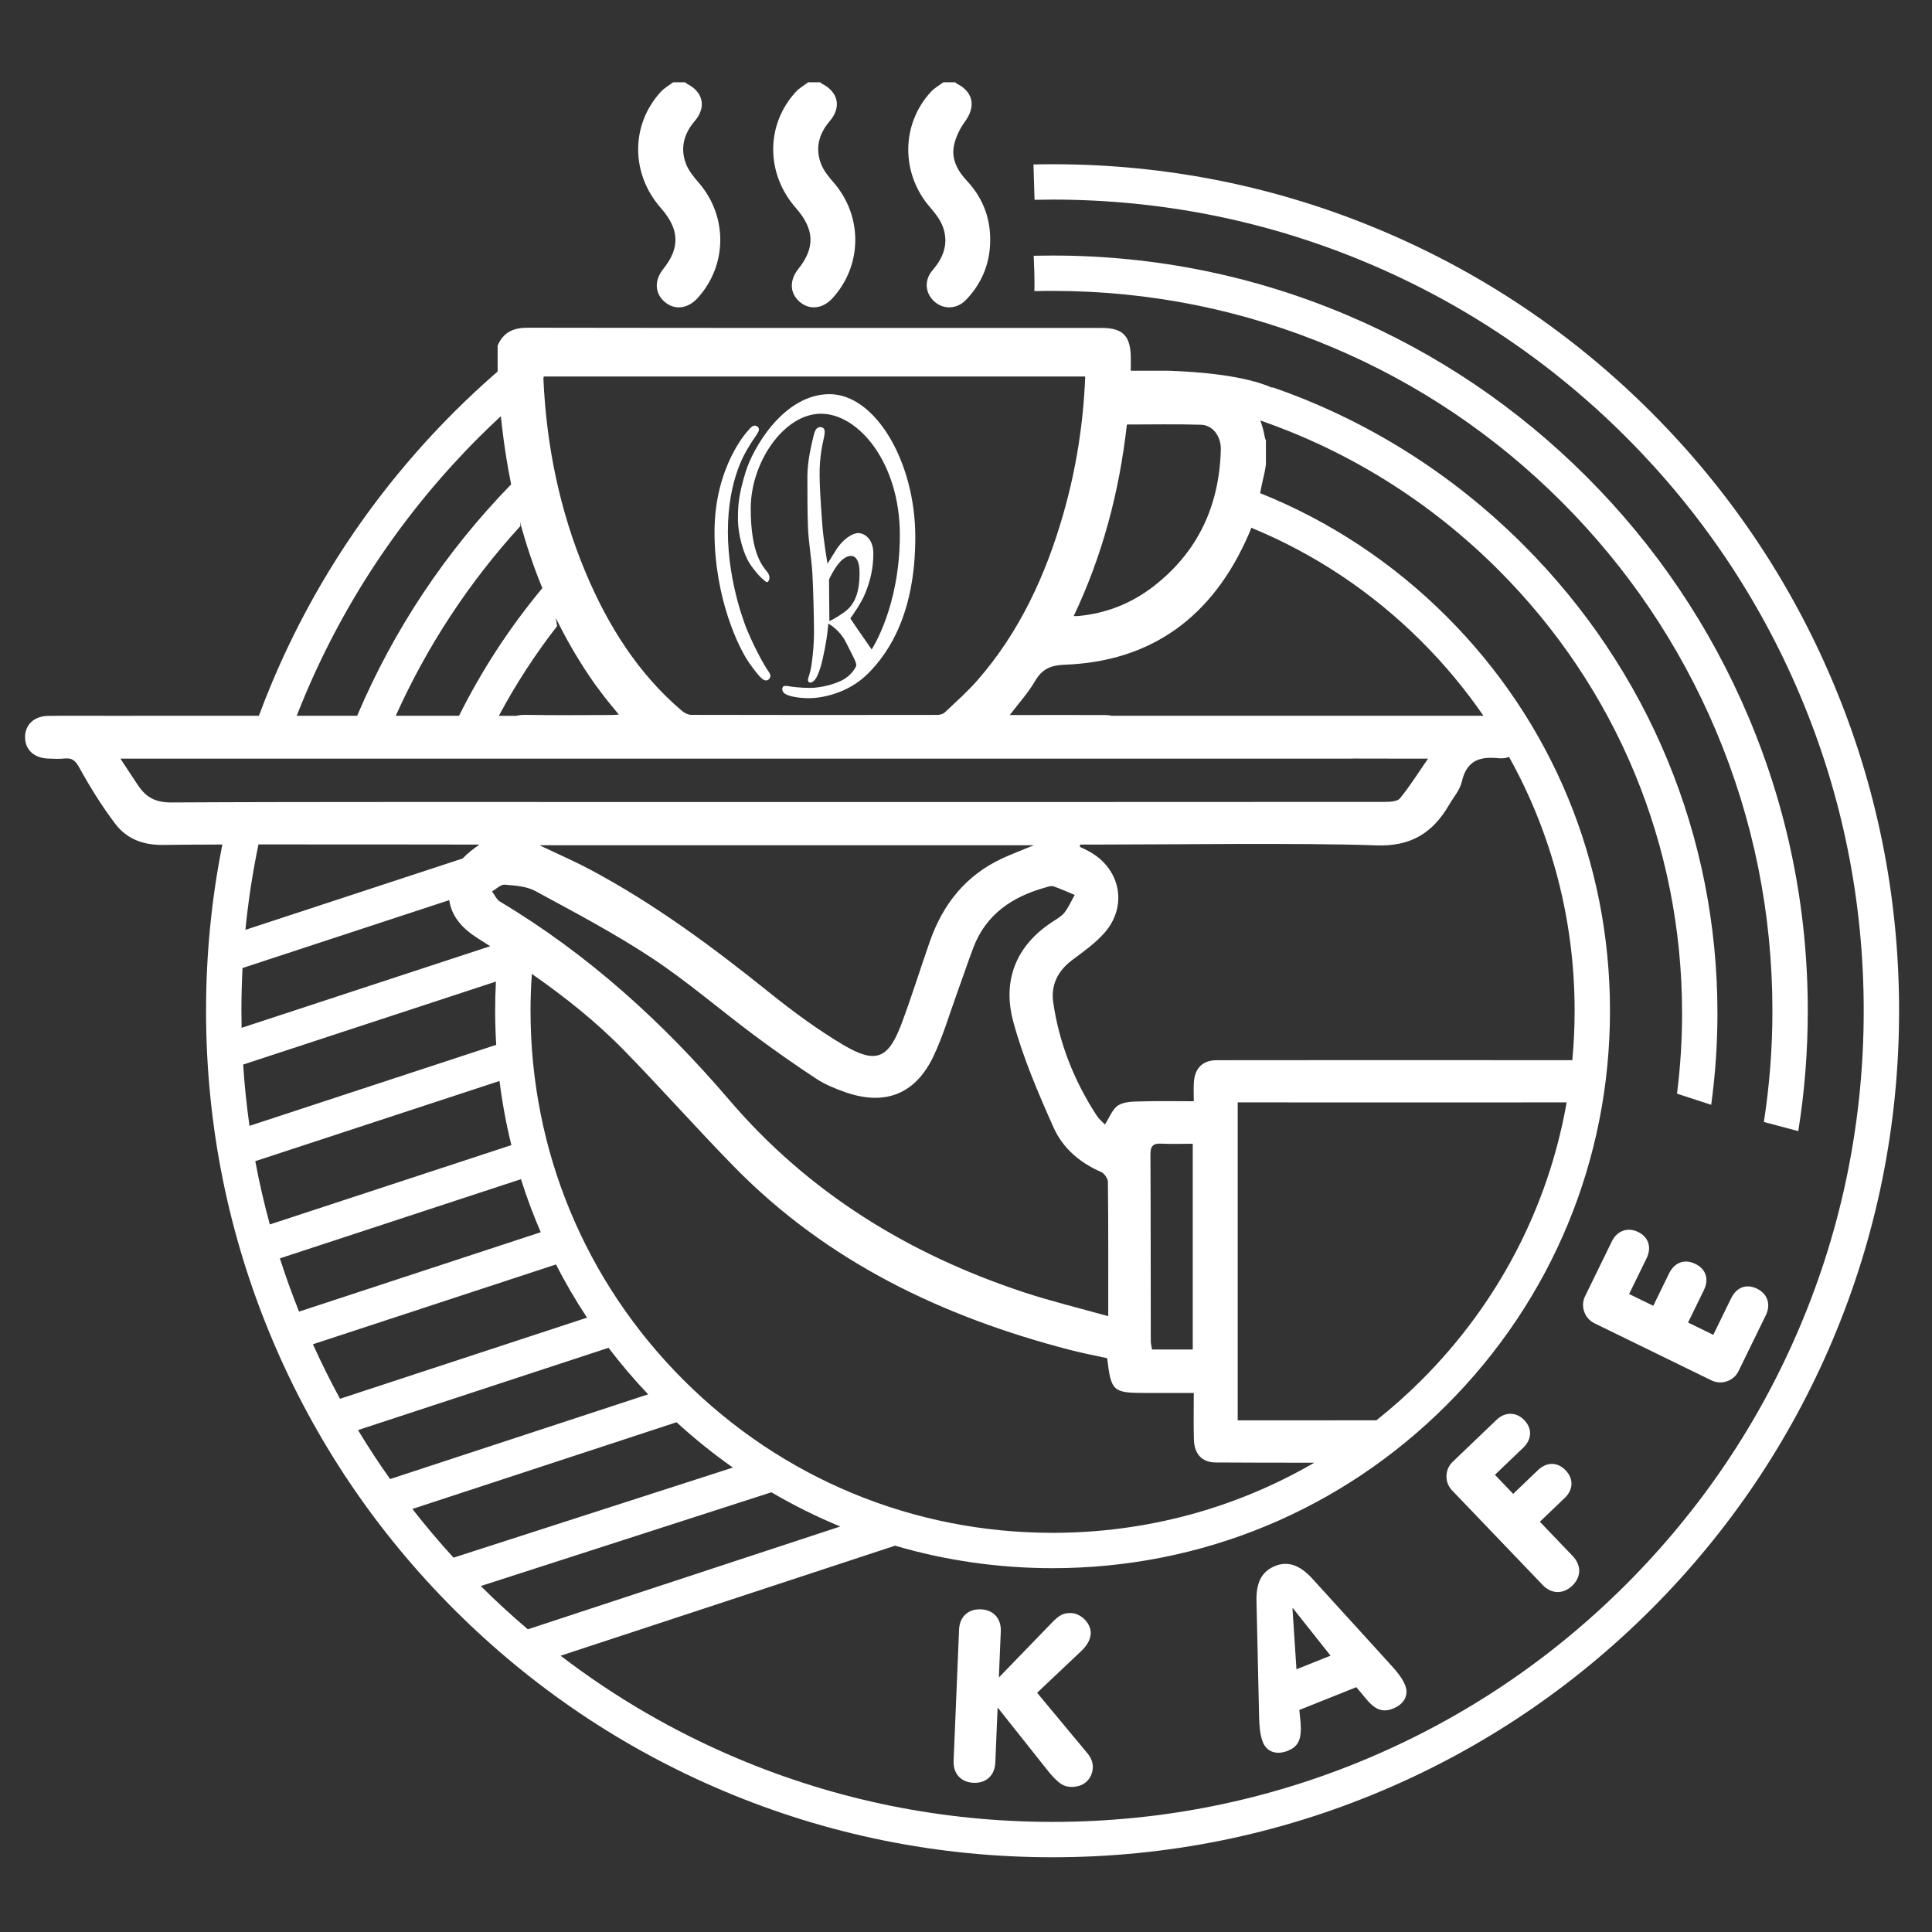 <?xml version="1.0" encoding="utf-8"?>
<!-- Generator: Adobe Illustrator 16.0.0, SVG Export Plug-In . SVG Version: 6.00 Build 0)  -->
<!DOCTYPE svg PUBLIC "-//W3C//DTD SVG 1.1//EN" "http://www.w3.org/Graphics/SVG/1.1/DTD/svg11.dtd">
<svg version="1.1" id="Layer_1" xmlns="http://www.w3.org/2000/svg" xmlns:xlink="http://www.w3.org/1999/xlink" x="0px" y="0px"
	 width="200px" height="200px" viewBox="0 0 200 200" enable-background="new 0 0 200 200" xml:space="preserve">
<rect x="0" y="0" width="200" height="200" fill="#333333" stroke="none"/>
<g>
	<path fill="#FFFFFF" d="M187.141,104.634c0-10.555-2.065-20.792-6.145-30.433c-3.938-9.309-9.574-17.669-16.753-24.849
		s-15.54-12.815-24.85-16.754c-9.64-4.077-19.878-6.144-30.431-6.144c-0.652,0-1.303,0.007-1.953,0.021
		c0.052,1.223,0.104,2.441,0.072,3.661c0.626-0.015,1.251-0.021,1.881-0.021c10.059,0,19.819,1.969,29.003,5.854
		c8.874,3.753,16.845,9.128,23.688,15.971c6.844,6.843,12.219,14.814,15.973,23.687c3.884,9.187,5.854,18.945,5.854,29.007
		c0,3.888-0.299,7.73-0.884,11.515l3.561,0.943C186.813,113.002,187.141,108.841,187.141,104.634z"/>
	<path fill="#FFFFFF" d="M189.705,70.522c-4.412-10.436-10.731-19.807-18.778-27.854c-8.047-8.047-17.421-14.367-27.856-18.779
		c-10.801-4.571-22.279-6.888-34.107-6.888c-0.661,0-1.32,0.01-1.979,0.024c0.032,1.22,0.075,2.441,0.111,3.66
		c0.621-0.013,1.242-0.023,1.867-0.023c11.337,0,22.332,2.22,32.684,6.598c9.999,4.229,18.979,10.284,26.69,17.997
		c7.712,7.714,13.766,16.693,17.996,26.692c4.379,10.351,6.598,21.348,6.598,32.685c0,11.335-2.219,22.334-6.598,32.682
		c-4.23,10.001-10.284,18.981-17.996,26.694c-7.712,7.71-16.691,13.768-26.69,17.995c-10.352,4.376-21.347,6.597-32.684,6.597
		c-11.338,0-22.335-2.221-32.686-6.597c-6.543-2.768-12.645-6.319-18.244-10.604l34.623-11.392
		c5.228,1.533,10.706,2.328,16.307,2.328c15.412,0,29.903-6.004,40.801-16.902c10.899-10.899,16.902-25.39,16.902-40.802
		c0-15.415-6.003-29.906-16.902-40.803c-5.607-5.608-12.169-9.915-19.316-12.78c0.141-0.701,0.282-1.403,0.449-2.089
		c0.07-0.289,0.101-0.585,0.152-0.881c0-0.83,0-1.661,0-2.492c-0.038-0.104-0.096-0.201-0.111-0.308
		c-0.111-0.624-0.268-1.207-0.47-1.749c9.174,3.171,17.582,8.401,24.646,15.464c12.262,12.263,19.015,28.566,19.015,45.907
		c0,2.804-0.179,5.582-0.526,8.314l3.54,1.152c0.426-3.11,0.647-6.271,0.647-9.467c0-18.316-7.133-35.542-20.088-48.496
		c-7.446-7.447-16.307-12.967-25.976-16.315c-0.018,0.032-0.027,0.051-0.027,0.051c-2.837-1.264-7.491-1.653-10.754-1.763h-3.887
		c-0.001-0.406-0.001-0.786,0.003-1.164c0.021-2.4-0.771-3.265-3.001-3.265c-19.805,0-39.609,0.009-59.414-0.023
		c-1.441-0.003-2.512,0.409-3.132,1.852c0,0.894,0,1.786,0,2.68c-1.548,1.345-3.056,2.747-4.519,4.209
		c-8.047,8.048-14.365,17.419-18.778,27.854c-0.501,1.184-0.973,2.375-1.418,3.576H13.579c0,0.001,0,0.004,0,0.006
		c-0.557,0-1.073,0.003-1.587,0c-0.566,0-1.132-0.003-1.698-0.006H7.161c-0.727,0-1.458-0.003-2.187,0.013
		c-1.495,0.028-2.417,0.968-2.38,2.273c0.035,1.254,0.95,2.088,2.373,2.142c0.573,0.022,1.153,0.054,1.721-0.004
		c0.814-0.085,1.141,0.247,1.548,0.988c1.1,1.994,2.313,3.947,3.686,5.761c1.198,1.579,2.897,2.229,4.99,2.197
		c1.483-0.021,3.616-0.038,6.107-0.043c-1.122,5.625-1.689,11.374-1.689,17.209c0,11.828,2.318,23.307,6.888,34.111
		c4.414,10.435,10.731,19.806,18.778,27.854c8.048,8.047,17.418,14.365,27.854,18.778c10.805,4.571,22.282,6.887,34.112,6.887
		c11.828,0,23.307-2.315,34.107-6.887c10.436-4.413,19.81-10.731,27.856-18.778c8.047-8.048,14.366-17.419,18.778-27.854
		c4.57-10.805,6.889-22.283,6.889-34.111C196.594,92.804,194.275,81.327,189.705,70.522z M54.638,168.665
		c-1.673-1.425-3.298-2.914-4.87-4.479l30.087-9.705c2.297,1.347,4.677,2.531,7.13,3.541L54.638,168.665z M24.992,104.634
		c0-1.481,0.038-2.958,0.114-4.423l21.397-7.029c0.26,1.75,1.412,2.979,2.98,3.964c0.423,0.267,0.845,0.535,1.264,0.804
		l-25.737,8.452C24.999,105.813,24.992,105.225,24.992,104.634z M67.447,99.151c3.671,2.423,7.023,5.327,10.558,7.965
		c2.117,1.58,4.285,3.101,6.493,4.554c0.909,0.596,1.955,1.024,2.988,1.388c4.098,1.438,7.252,0.235,9.124-3.669
		c1.021-2.135,1.685-4.442,2.499-6.677c0.559-1.531,1.069-3.08,1.647-4.604c1.326-3.494,4.073-5.302,7.519-6.252
		c0.254-0.07,0.556-0.182,0.777-0.104c0.748,0.256,1.469,0.589,2.199,0.891c-0.345,0.613-0.627,1.277-1.057,1.826
		c-0.315,0.4-0.812,0.672-1.254,0.963c-3.803,2.481-5.185,6.106-4.049,10.32c1.012,3.754,2.578,7.386,4.166,10.954
		c0.946,2.122,2.713,3.664,4.922,4.612c0.334,0.146,0.71,0.676,0.712,1.03c0.049,4.498,0.033,8.993,0.033,13.904
		c-3.067-0.863-5.933-1.551-8.718-2.47c-11.928-3.941-22.295-10.298-30.521-19.923c-6.868-8.039-14.605-15.073-23.719-20.521
		c-0.361-0.214-0.559-0.699-0.833-1.059c0.438-0.247,0.895-0.729,1.31-0.697c1.079,0.087,2.266,0.164,3.184,0.662
		C59.49,94.448,63.596,96.611,67.447,99.151z M55.841,87.497h51.188c-1.244,0.514-2.254,0.894-3.23,1.344
		c-3.793,1.741-6.179,4.733-7.537,8.604c-0.989,2.828-1.876,5.693-2.924,8.498c-1.375,3.682-2.663,4.23-6.054,2.217
		c-2.679-1.591-5.213-3.463-7.644-5.415c-5.855-4.707-11.868-9.166-18.511-12.707C59.471,89.154,57.745,88.406,55.841,87.497z
		 M51.337,101.612c-0.053,1-0.079,2.008-0.079,3.021c0,1.183,0.04,2.358,0.109,3.528l-25.54,8.388
		c-0.298-2.099-0.517-4.218-0.655-6.345L51.337,101.612z M51.71,111.902c0.28,2.246,0.691,4.464,1.228,6.641l-25.006,8.213
		c-0.589-2.163-1.092-4.345-1.505-6.551L51.71,111.902z M53.929,122.069c0.589,1.866,1.273,3.699,2.049,5.49l-25.02,8.219
		c-0.729-1.819-1.391-3.657-1.985-5.512L53.929,122.069z M57.553,130.897c0.967,1.889,2.04,3.726,3.218,5.505L35.2,144.801
		c-1.003-1.843-1.939-3.721-2.806-5.642L57.553,130.897z M62.994,139.524c1.271,1.666,2.637,3.277,4.1,4.817l-26.711,8.771
		c-1.169-1.649-2.276-3.341-3.323-5.071L62.994,139.524z M70.036,147.23c1.854,1.697,3.802,3.264,5.832,4.692l-28.919,9.327
		c-1.49-1.632-2.911-3.312-4.26-5.041L70.036,147.23z M70.748,142.848c-10.208-10.209-15.828-23.78-15.828-38.214
		c0-1.281,0.048-2.552,0.136-3.816c3.385,2.361,6.62,4.922,9.525,7.893c3.887,3.977,7.57,8.149,11.463,12.117
		c9.617,9.803,21.517,15.476,34.632,18.892c1.311,0.344,2.643,0.595,3.936,0.88c0.417,3.454,0.581,3.599,4.04,3.599h4.928
		c0,1.727-0.032,3.268,0.011,4.806c0.042,1.518,0.835,2.383,2.25,2.389c2.392,0.015,6.206,0.026,10.212,0.026
		c-8.143,4.732-17.421,7.258-27.089,7.258C94.526,158.676,80.956,153.055,70.748,142.848z M119.093,119.538
		c-0.005-0.851,0.23-1.199,1.114-1.149c1.051,0.058,2.105,0.012,3.266,0.012v21.301h-4.213c-0.049-0.307-0.132-0.594-0.132-0.882
		C119.115,132.391,119.128,125.963,119.093,119.538z M147.175,142.848c-1.494,1.494-3.063,2.888-4.693,4.182
		c-4.796,0-10.258,0.01-12.84,0.006h-1.515v-32.917h1.813c3.356,0,22.963,0.01,32.239,0
		C160.273,124.944,155.111,134.911,147.175,142.848z M162.764,109.75c-9.795-0.013-32.176-0.009-36.817,0.003
		c-1.45,0.006-2.267,0.823-2.358,2.294c-0.039,0.606-0.009,1.214-0.009,1.954c-1.892,0-3.646-0.038-5.4,0.014
		c-0.817,0.024-1.762,0.003-2.408,0.401c-0.611,0.371-0.909,1.26-1.392,1.987c-0.252-0.264-0.603-0.539-0.833-0.894
		c-2.345-3.593-3.904-7.508-4.519-11.751c-0.258-1.778,0.475-3.255,1.957-4.366c1.161-0.869,2.377-1.726,3.329-2.8
		c2.455-2.767,1.702-6.638-1.53-8.432c-0.326-0.182-0.666-0.334-1-0.5c0.013-0.077,0.023-0.154,0.033-0.229h1.384
		c7.371,0,21.871-0.196,29.231,0.082c3.607,0.136,5.872-1.271,7.561-4.17c0.465-0.8,1.134-1.556,1.333-2.42
		c0.498-2.16,1.791-2.64,3.806-2.433c0.401,0.041,0.764-0.012,1.083-0.132c4.432,7.945,6.79,16.926,6.79,26.274
		C163.004,106.352,162.924,108.059,162.764,109.75z M147.175,66.419c2.387,2.386,4.519,4.957,6.391,7.679H115.12
		c-0.224-0.047-0.461-0.076-0.712-0.077c-3.003-0.01-6.005-0.001-9.004-0.001c-0.251,0-0.502,0-0.874,0
		c0.935-1.23,1.901-2.282,2.61-3.504c0.755-1.296,1.661-1.649,3.075-1.705c8.922-0.326,15.341-4.896,19.075-13.558
		c0.089-0.203,0.168-0.409,0.244-0.619C136.054,57.315,142.042,61.285,147.175,66.419z M63.304,74.017
		c-2.952,0.003-5.903,0.041-8.853-0.014c-0.363-0.009-0.696,0.023-1.001,0.096h-1.807c1.733-3.245,3.744-6.35,6.031-9.287
		c-0.047-0.282-0.093-0.563-0.14-0.843c1.007,2.059,2.156,4.061,3.46,6c0.469,0.697,0.965,1.37,1.473,2.035
		c0.487,0.637,1.008,1.248,1.595,1.968C63.739,73.992,63.521,74.017,63.304,74.017z M116.655,43.945
		c2.612,0,5.145-0.054,7.674,0.025c1.218,0.036,2.082,1.201,2.05,2.572c-0.151,5.926-2.464,10.663-6.945,14.139
		c-2.325,1.805-4.955,2.828-7.829,3.091c-0.121,0.01-0.241,0.001-0.453,0.001C114.123,57.51,115.871,50.926,116.655,43.945z
		 M56.295,38.977c18.704,0,37.356,0,56.046,0c-0.191,4.897-0.948,9.629-2.274,14.251c-1.83,6.374-4.557,12.235-8.844,17.151
		c-1.054,1.21-2.26,2.274-3.423,3.372c-0.186,0.176-0.511,0.256-0.771,0.257c-8.491,0.013-16.983,0.016-25.475-0.006
		c-0.321-0.001-0.695-0.188-0.953-0.409c-4.526-3.843-7.666-8.808-10.002-14.387c-2.661-6.363-4.037-13.063-4.347-20.017
		C56.25,39.137,56.271,39.083,56.295,38.977z M56.144,60.88c-3.404,4.095-6.29,8.527-8.626,13.218h-6.551
		c3.242-7.211,7.571-13.803,12.91-19.65c-0.016-0.15-0.037-0.302-0.054-0.453C54.455,56.348,55.222,58.645,56.144,60.88z
		 M31.589,71.949c4.228-9.999,10.284-18.978,17.996-26.692c0.743-0.741,1.498-1.465,2.263-2.173c0.04,0.377,0.08,0.753,0.124,1.128
		c0.234,2.007,0.548,3.985,0.941,5.928c-6.786,6.975-12.15,15.025-15.942,23.958h-6.256C30.997,73.378,31.288,72.662,31.589,71.949z
		 M14.311,81.33c-0.561-0.834-1.107-1.677-1.843-2.794c0.757,0,1.187,0,1.618,0c21.688,0,86.518-0.001,111.302-0.004v0.004h14.604
		v-0.012c2.048,0.006,4.098,0.009,6.145,0.011h1.693c-1.091,1.574-1.918,2.912-2.908,4.112c-0.275,0.333-1.034,0.364-1.572,0.364
		c-22.237,0.018-51.599,0.014-73.837,0.014c-12.972,0-38.823-0.033-51.795,0.045C16.133,83.079,15.12,82.541,14.311,81.33z
		 M49.634,87.43c-0.653,0.45-1.248,0.917-1.746,1.442l-22.485,7.386c0.295-2.981,0.746-5.931,1.354-8.843
		C35.002,87.404,45.206,87.43,49.634,87.43z"/>
	<path fill="#FFFFFF" d="M79.284,70.44c0.297,0.013,0.684-0.377,0.306-0.882c-0.377-0.504-1.373-2.257-2.234-4.299
		c0,0-2.005-4.682-2.005-10.222c0-5.544,1.898-8.326,2.173-8.802c0.275-0.473,0.695-1.074,0.695-1.074s0.239-0.351,0.309-0.522
		c0.07-0.167,0.042-0.407-0.153-0.505c-0.199-0.099-0.437-0.198-0.943,0.45c0,0-3.465,3.636-3.465,10.489s2.508,12.021,3.594,13.557
		C78.647,70.165,78.992,70.427,79.284,70.44z"/>
	<path fill="#FFFFFF" d="M76.394,53.827c0,1.32,0.492,3.537,1.39,4.769c0.9,1.232,1.267,1.409,1.496,1.621
		c0.231,0.212,0.619-0.386,0.159-0.986c-0.457-0.598-1.724-1.849-1.724-6.603c0-4.753,3.423-9.8,7.28-9.8
		c3.859,0,8.158,5.055,8.158,12.545c0,7.487-2.921,11.858-2.921,11.858s-1.024-1.485-1.485-2.147
		c-0.464-0.662-0.723-1.074-0.723-1.074s1.108-1.471,1.583-2.682c0.476-1.211,0.801-2.472,0.801-4.034s-0.974-2.11-1.56-2.11
		c-0.587,0-1.574,0.601-2.283,1.724c-0.713,1.123-0.9,1.449-0.9,1.449s-0.437-2.511-0.548-4.144
		c-0.113-1.637-0.375-4.734-0.227-6.405c0.151-1.673,0.375-2.272,0.437-2.671c0.064-0.399,0.127-0.843-0.322-0.916
		c-0.448-0.068-0.646,0.281-0.803,0.975c-0.16,0.694-0.622,2.461-0.622,4.136c0,1.671,0,3.833,0.063,5.317
		c0.064,1.485,0.35,3.107,0.45,4.631c0.101,1.524,0.173,5.18,0.173,6.167c0,0.986-0.096,2.234-0.235,3.218
		c-0.135,0.987-0.349,1.437-0.388,1.648c-0.038,0.213,0.113,0.464,0.425,0.298c0.312-0.16,0.562-0.547,0.875-1.558
		c0.31-1.011,0.635-2.896,0.709-3.547c0.074-0.649,0.087-0.947,0.087-0.947s1.148,0.562,1.848,1.961
		c0.697,1.397,1.149,2.145,1.037,2.433c-0.113,0.286-0.599,1.05-1.485,1.486c-0.886,0.437-2.261,0.773-3.27,0.773
		c-1.013,0-1.955-0.132-1.955-0.132s-0.56-0.125-0.762-0.054c-0.205,0.07-0.295,0.521,0.109,0.792
		c0.404,0.273,1.446,0.458,2.513,0.458c1.067,0,3.926-0.377,6.109-2.576c2.185-2.195,4.868-6.279,4.868-14.105
		s-4.156-14.792-8.876-14.792c-4.716,0-7.9,5.505-8.688,8.052C76.399,51.404,76.394,52.507,76.394,53.827z M87.343,63.411
		c-1.151,0.8-1.487,0.874-1.487,0.874l-0.035-4.291c0,0,0.649-1.465,1.411-2.081c0.761-0.612,1.747-0.648,1.747,1.394
		C88.978,61.351,88.494,62.614,87.343,63.411z"/>
	<path fill="#FFFFFF" d="M101.534,166.596c-1.266-0.053-2.193,0.731-2.251,2.094l-0.566,13.596
		c-0.055,1.362,0.803,2.219,2.068,2.271c1.264,0.052,2.192-0.729,2.249-2.092l0.238-5.707l4.982,6.272
		c1.365,1.77,1.957,1.918,2.603,1.947c1.265,0.052,2.218-0.756,2.271-2.018c0.019-0.495-0.182-1.026-0.608-1.518l-5.16-6.204
		l4.683-4.427c0.469-0.479,0.84-1.059,0.866-1.703c0.044-1.067-1.008-2.081-1.999-2.122c-0.819-0.034-1.251,0.197-2.056,1.034
		l-5.453,5.635l0.2-4.785C103.657,167.504,102.799,166.65,101.534,166.596z"/>
	<path fill="#FFFFFF" d="M141.328,175.757c0.858,1.074,1.661,1.608,2.882,1.117c1.152-0.46,1.655-1.409,1.249-2.423
		c-0.323-0.807-0.955-1.518-1.579-2.205l-8.024-8.82c-1.195-1.312-2.441-1.883-3.846-1.32c-1.498,0.598-1.981,1.863-1.939,3.637
		l0.272,12.035c0.024,0.792,0.074,1.787,0.39,2.571c0.403,1.016,1.425,1.355,2.576,0.894c1.061-0.428,1.453-1.117,1.332-2.889
		l-0.134-1.337l5.899-2.362L141.328,175.757z M134.208,172.807l-0.412-6.308l0.045-0.02l3.894,4.913L134.208,172.807z"/>
	<path fill="#FFFFFF" d="M157.793,147.013c-0.844-0.879-2.002-0.869-2.881-0.027l-4.537,4.346c-0.808,0.769-0.871,2.104-0.064,2.945
		l9.376,9.791c0.942,0.987,2.155,0.961,3.07,0.087c0.914-0.876,0.993-2.087,0.049-3.072l-3.4-3.553l2.565-2.455
		c0.879-0.839,0.974-1.961,0.096-2.875c-0.856-0.898-1.981-0.852-2.859-0.013l-2.565,2.458l-1.888-1.974l2.922-2.797
		C158.555,149.031,158.667,147.926,157.793,147.013z"/>
	<path fill="#FFFFFF" d="M169.572,127.531c-1.092-0.534-2.187-0.104-2.71,0.969l-2.777,5.688c-0.491,1.003-0.091,2.275,0.979,2.8
		l12.093,5.903c1.07,0.522,2.319,0.058,2.813-0.949l2.83-5.799c0.534-1.094,0.19-2.2-0.903-2.732c-1.137-0.559-2.145-0.138-2.699,1
		l-1.841,3.771l-2.61-1.275l1.634-3.345c0.557-1.138,0.234-2.181-0.881-2.724c-1.136-0.557-2.178-0.123-2.71,0.971l-1.645,3.365
		l-2.5-1.218l1.81-3.704C170.977,129.182,170.711,128.085,169.572,127.531z"/>
	<path fill="#FFFFFF" d="M68.658,27.847c-0.936,1.164-0.885,2.507,0.13,3.387c1.038,0.903,2.403,0.749,3.432-0.383
		c3.095-3.403,3.12-8.485,0.096-11.958c-0.519-0.595-1.054-1.25-1.319-1.975c-0.592-1.604-0.202-3.07,0.919-4.384
		c1.242-1.452,0.88-3.024-0.821-3.872c-0.062-0.032-0.11-0.095-0.164-0.143c-0.414,0-0.829,0-1.243,0
		c-0.424,0.319-0.909,0.583-1.263,0.967c-3.151,3.41-3.146,8.495-0.01,12.054C70.344,23.729,70.418,25.659,68.658,27.847z"/>
	<path fill="#FFFFFF" d="M82.637,27.847c-0.935,1.167-0.885,2.506,0.13,3.387c1.036,0.9,2.406,0.748,3.432-0.383
		c3.091-3.396,3.117-8.49,0.097-11.958c-0.518-0.595-1.052-1.249-1.32-1.975c-0.595-1.604-0.201-3.07,0.923-4.384
		c1.238-1.452,0.876-3.024-0.823-3.872c-0.063-0.032-0.109-0.095-0.164-0.143c-0.414,0-0.828,0-1.242,0
		c-0.425,0.319-0.91,0.582-1.264,0.967c-3.154,3.41-3.147,8.491-0.011,12.053C84.325,23.729,84.398,25.653,82.637,27.847z"/>
	<path fill="#FFFFFF" d="M97.606,23.48c0.614,1.685,0.085,3.164-1.071,4.498c-0.9,1.039-0.761,2.41,0.214,3.256
		c0.974,0.845,2.332,0.772,3.271-0.211c1.5-1.574,2.343-3.446,2.469-5.624c0.147-2.558-0.638-4.793-2.383-6.667
		c-0.985-1.057-1.653-2.261-1.344-3.706c0.184-0.868,0.621-1.742,1.149-2.467c1.122-1.541,0.845-3.05-0.856-3.897
		c-0.063-0.032-0.109-0.095-0.164-0.143c-0.412,0-0.827,0-1.24,0c-0.425,0.319-0.91,0.583-1.266,0.967
		c-3.115,3.37-3.142,8.459-0.125,11.948C96.791,22.049,97.333,22.731,97.606,23.48z"/>
</g>
</svg>
